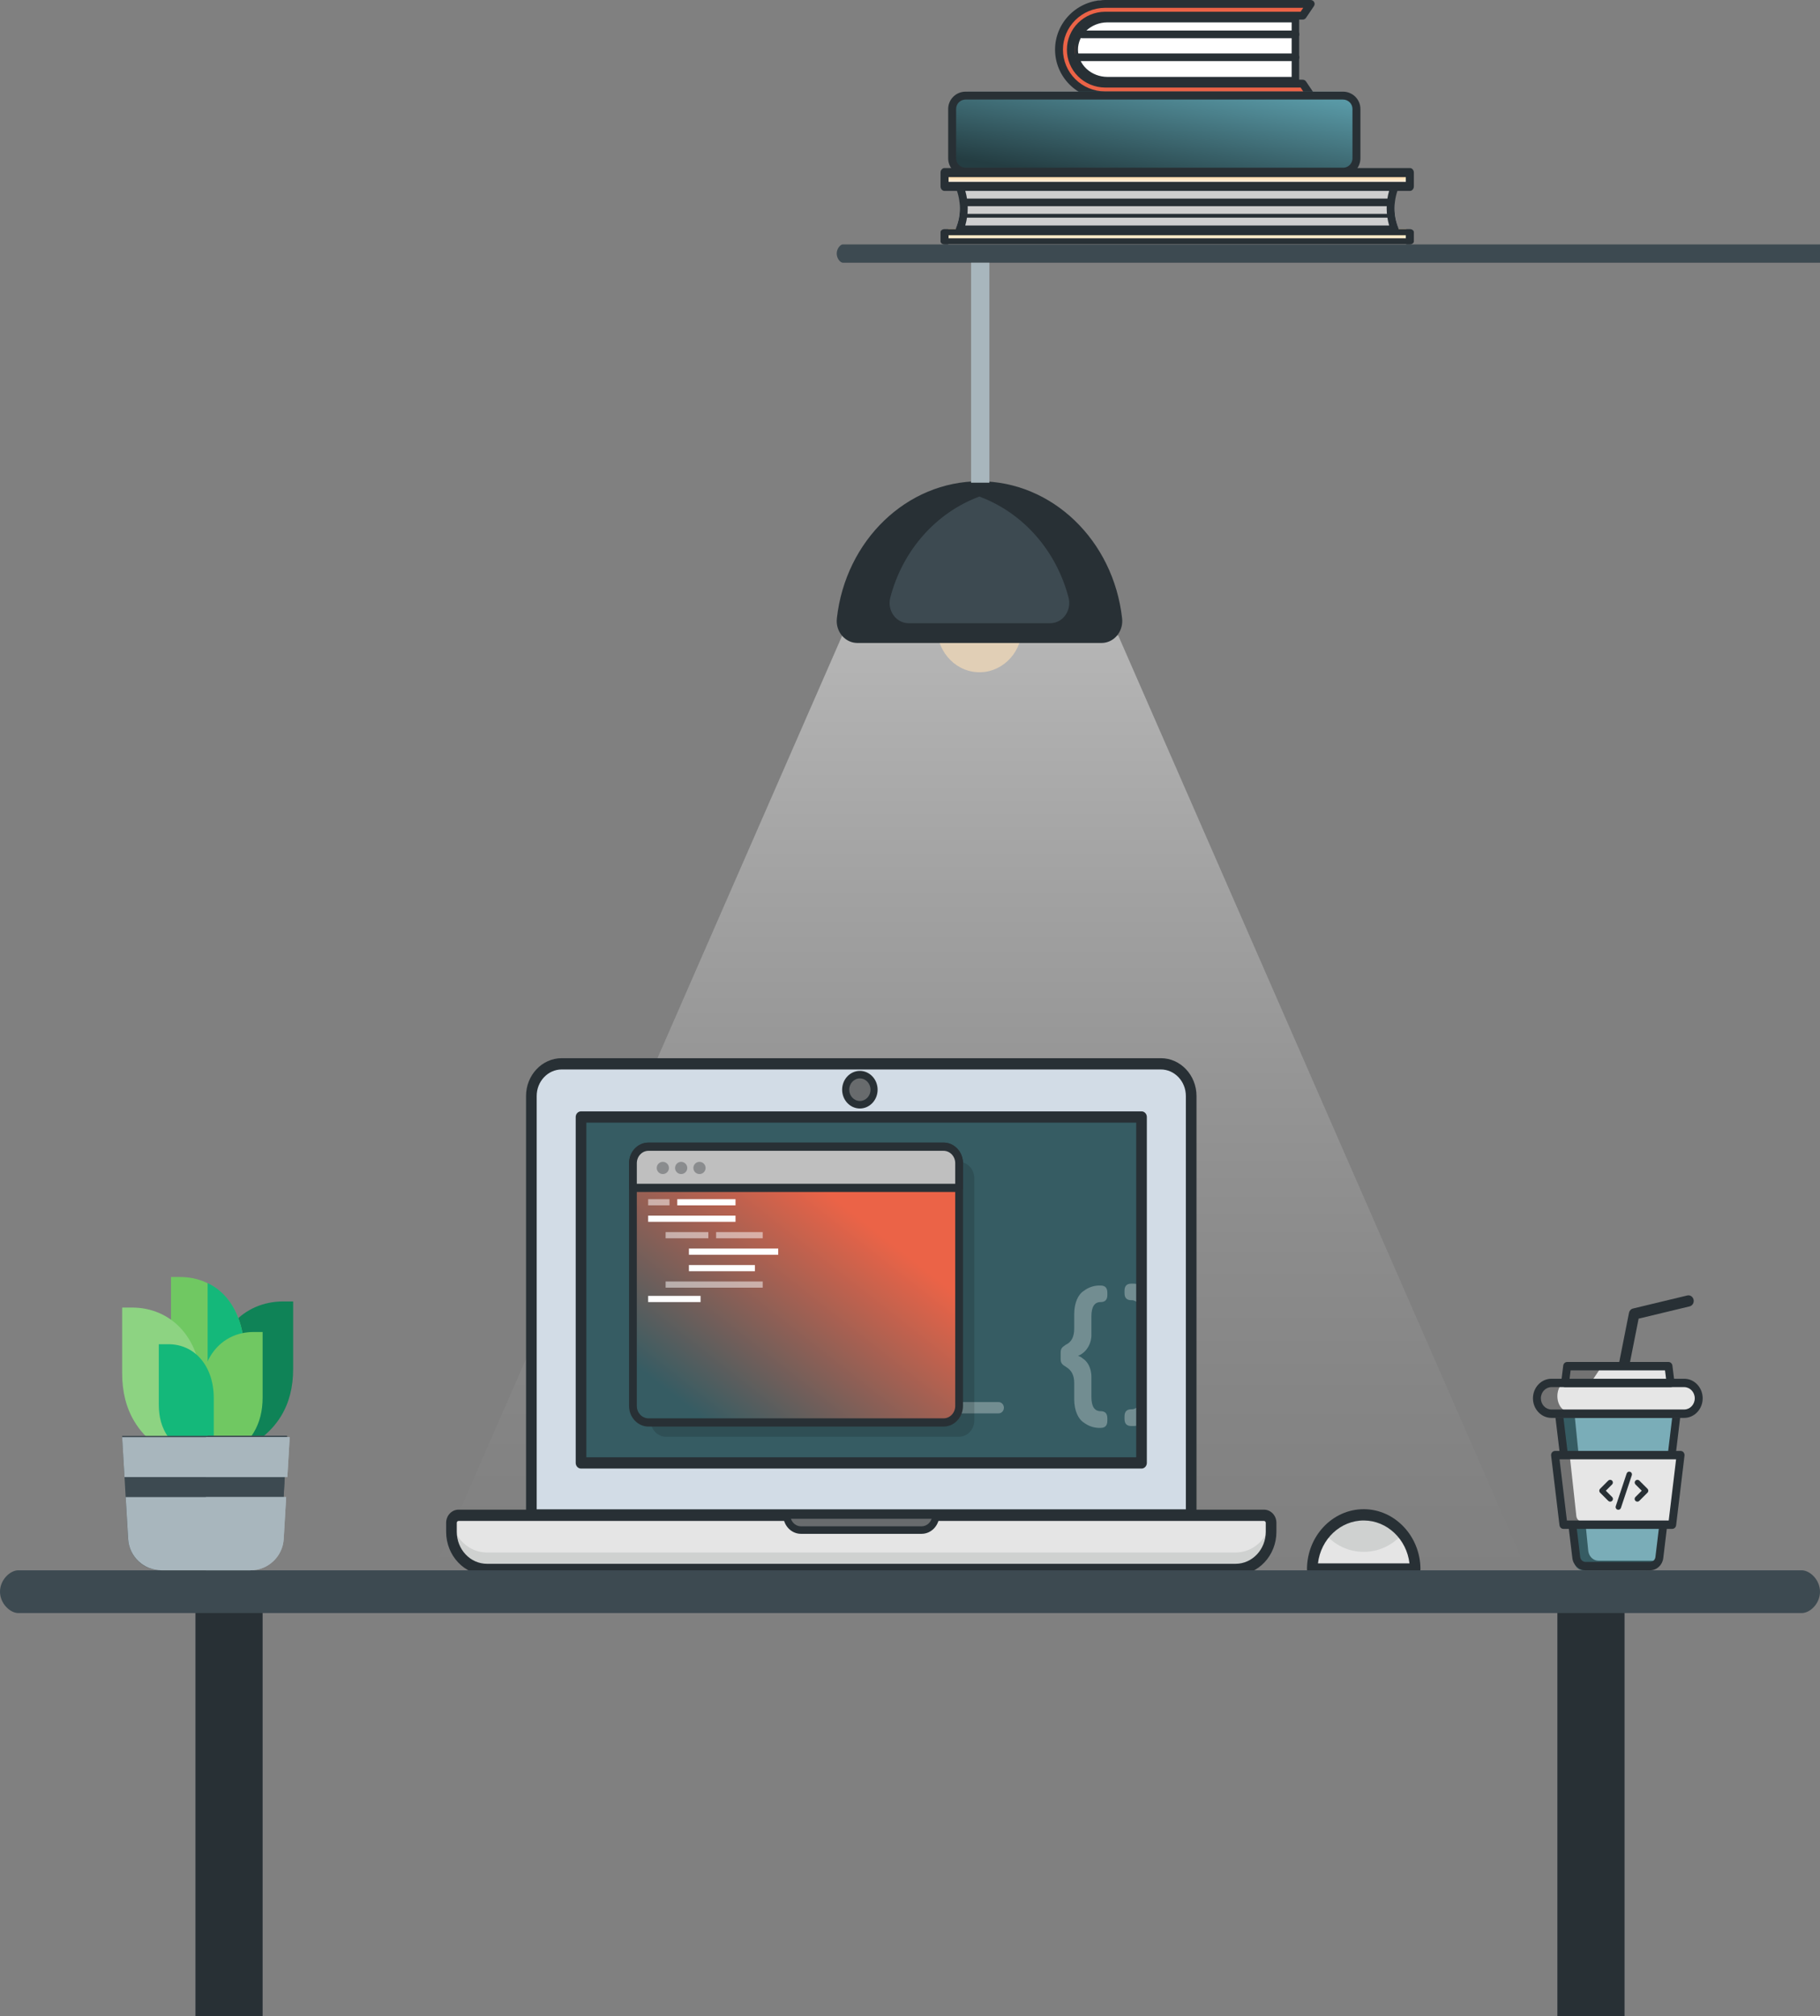 <svg width="298" height="330" viewBox="0 0 298 330" fill="none" xmlns="http://www.w3.org/2000/svg">
<rect x="0" y="0" width="298" height="330" fill="#808080" stroke="none"/>
<g clip-path="url(#clip0_59_457)">
<path opacity="0.43" d="M250 257H71L137.907 104H183.093L250 257Z" fill="url(#paint0_linear_59_457)"/>
<path d="M91.973 174.109H190.069C192.814 174.109 195.039 176.466 195.039 179.374V247.955H87.004V179.374C87.004 176.466 89.228 174.109 91.973 174.109Z" fill="#D2DCE6"/>
<path d="M195.039 248.878H87.004C86.523 248.878 86.133 248.465 86.133 247.955V179.374C86.133 175.962 88.753 173.186 91.973 173.186H190.07C193.29 173.186 195.91 175.962 195.91 179.374V247.955C195.911 248.465 195.521 248.878 195.039 248.878ZM87.875 247.032H194.168V179.374C194.168 176.98 192.33 175.032 190.07 175.032H91.973C89.713 175.032 87.875 176.98 87.875 179.374V247.032H87.875Z" fill="#283035"/>
<path d="M186.772 183H95V239.615H186.772V183Z" fill="#365C63"/>
<g opacity="0.3">
<path d="M163.505 231.317H148.403C147.922 231.317 147.532 230.904 147.532 230.394C147.532 229.884 147.922 229.471 148.403 229.471H163.505C163.986 229.471 164.376 229.884 164.376 230.394C164.376 230.904 163.986 231.317 163.505 231.317Z" fill="white"/>
</g>
<g opacity="0.3">
<path d="M185.22 212.795C185.818 212.755 186.364 213.155 186.541 213.762V210.238C186.222 210.139 185.891 210.088 185.559 210.086H185.22C184.489 210.086 184.124 210.474 184.124 211.247V211.662C184.124 212.408 184.489 212.795 185.22 212.795Z" fill="white"/>
<path d="M186.541 229.691C186.361 230.294 185.816 230.69 185.22 230.651C184.489 230.651 184.124 231.037 184.124 231.811V232.226C184.124 233 184.49 233.387 185.22 233.387H185.559C185.891 233.385 186.222 233.334 186.541 233.235V229.691Z" fill="white"/>
</g>
<path d="M186.908 240.35H95.135C94.654 240.35 94.264 239.936 94.264 239.426V182.811C94.264 182.301 94.654 181.888 95.135 181.888H186.908C187.389 181.888 187.779 182.301 187.779 182.811V239.426C187.779 239.936 187.389 240.35 186.908 240.35ZM96.007 238.503H186.036V183.734H96.007V238.503Z" fill="#283035"/>
<path d="M75.083 248H206.962C207.603 248 208.123 248.551 208.123 249.231V250.705C208.123 254.104 205.523 256.859 202.315 256.859H79.729C76.521 256.859 73.921 254.104 73.921 250.705V249.231C73.921 248.551 74.441 248 75.083 248Z" fill="#E5E5E5"/>
<path d="M202.314 254.088H79.728C76.849 254.086 74.407 251.849 73.989 248.831C73.945 248.959 73.922 249.094 73.921 249.231V250.705C73.921 254.104 76.521 256.859 79.729 256.859H202.315C205.523 256.859 208.123 254.104 208.123 250.705V249.231C208.122 249.094 208.099 248.959 208.055 248.831C207.637 251.85 205.194 254.087 202.314 254.088Z" fill="#CFD1D0"/>
<path d="M202.315 257.782H79.729C76.046 257.782 73.05 254.607 73.05 250.705V249.231C73.05 248.043 73.962 247.077 75.083 247.077H206.962C208.082 247.077 208.995 248.043 208.995 249.231V250.705C208.995 254.607 205.998 257.782 202.315 257.782ZM75.083 248.923C74.923 248.923 74.792 249.061 74.792 249.231V250.705C74.792 253.589 77.007 255.936 79.729 255.936H202.315C205.037 255.936 207.252 253.589 207.252 250.705V249.231C207.252 249.061 207.122 248.923 206.962 248.923H75.083Z" fill="#283035"/>
<path d="M128.824 247.955H153.219C153.219 249.314 152.179 250.416 150.896 250.416H131.147C129.864 250.416 128.824 249.314 128.824 247.955Z" fill="#686B6D"/>
<path d="M150.896 251.032H131.147C129.546 251.032 128.243 249.652 128.243 247.955C128.243 247.615 128.503 247.34 128.824 247.34H153.219C153.54 247.34 153.8 247.615 153.8 247.955C153.8 249.651 152.497 251.032 150.896 251.032ZM129.505 248.57C129.744 249.287 130.39 249.801 131.147 249.801H150.896C151.653 249.801 152.299 249.287 152.539 248.57H129.505Z" fill="#283035"/>
<path d="M140.793 180.806C142.076 180.806 143.116 179.704 143.116 178.344C143.116 176.985 142.076 175.883 140.793 175.883C139.51 175.883 138.47 176.985 138.47 178.344C138.47 179.704 139.51 180.806 140.793 180.806Z" fill="#686B6D"/>
<path d="M140.793 181.421C139.192 181.421 137.889 180.041 137.889 178.344C137.889 176.648 139.192 175.267 140.793 175.267C142.394 175.267 143.697 176.648 143.697 178.344C143.697 180.041 142.394 181.421 140.793 181.421ZM140.793 176.498C139.832 176.498 139.051 177.326 139.051 178.344C139.051 179.362 139.832 180.19 140.793 180.19C141.754 180.19 142.536 179.362 142.536 178.344C142.536 177.326 141.754 176.498 140.793 176.498Z" fill="#283035"/>
<path d="M214.871 256.791C214.899 251.865 218.69 247.895 223.34 247.923C227.951 247.952 231.682 251.906 231.71 256.791H214.871Z" fill="#E5E5E5"/>
<path d="M223.29 253.974C225.727 253.998 228.053 252.906 229.673 250.978C226.646 247.243 221.335 246.815 217.81 250.022C217.487 250.316 217.185 250.636 216.908 250.978C218.527 252.906 220.854 253.998 223.29 253.974Z" fill="#CFD1D0"/>
<path d="M231.709 257.714H214.871C214.639 257.714 214.417 257.616 214.253 257.442C214.09 257.268 213.999 257.031 214 256.786C214.03 251.378 218.192 247 223.289 247C223.308 247 223.326 247 223.345 247C228.407 247.032 232.551 251.421 232.581 256.786C232.582 257.031 232.491 257.267 232.327 257.442C232.164 257.616 231.941 257.714 231.709 257.714ZM215.798 255.868H230.782C230.325 251.943 227.152 248.87 223.334 248.847C219.478 248.824 216.256 251.897 215.798 255.868Z" fill="#283035"/>
<path opacity="0.14" d="M109.057 190.152H157.004C158.4 190.152 159.531 191.356 159.531 192.841V232.463C159.531 233.948 158.4 235.152 157.004 235.152H109.057C107.662 235.152 106.531 233.948 106.531 232.463V192.841C106.531 191.356 107.662 190.152 109.057 190.152Z" fill="black"/>
<path d="M106.105 188.152H154.957C156.378 188.152 157.531 189.356 157.531 190.841V230.463C157.531 231.948 156.378 233.152 154.957 233.152H106.105C104.683 233.152 103.531 231.948 103.531 230.463V190.841C103.531 189.356 104.683 188.152 106.105 188.152Z" fill="url(#paint1_linear_59_457)"/>
<path d="M154.495 233.477H106.181C104.427 233.477 103 231.966 103 230.107V190.371C103 188.512 104.427 187 106.181 187H154.495C156.249 187 157.676 188.512 157.676 190.371V230.107C157.676 231.966 156.249 233.477 154.495 233.477ZM106.181 188.347C105.128 188.347 104.272 189.255 104.272 190.371V230.107C104.272 231.222 105.128 232.13 106.181 232.13H154.495C155.548 232.13 156.405 231.223 156.405 230.107V190.371C156.405 189.255 155.548 188.347 154.495 188.347H106.181Z" fill="#283035"/>
<path d="M106.104 188.152H154.957C156.378 188.152 157.531 189.227 157.531 190.554V194.152H103.531V190.554C103.531 189.228 104.683 188.152 106.104 188.152Z" fill="#BFBFBF"/>
<path d="M157.041 195.083H103.636C103.285 195.083 103 194.781 103 194.409V190.371C103 188.512 104.427 187 106.181 187H154.495C156.249 187 157.676 188.512 157.676 190.371V194.409C157.676 194.782 157.391 195.083 157.041 195.083ZM104.272 193.736H156.405V190.371C156.405 189.255 155.548 188.347 154.495 188.347H106.181C105.128 188.347 104.272 189.255 104.272 190.371V193.736Z" fill="#283035"/>
<path opacity="0.35" d="M108.531 192.152C109.083 192.152 109.531 191.704 109.531 191.152C109.531 190.6 109.083 190.152 108.531 190.152C107.978 190.152 107.531 190.6 107.531 191.152C107.531 191.704 107.978 192.152 108.531 192.152Z" fill="#283035"/>
<path opacity="0.35" d="M111.531 192.152C112.083 192.152 112.531 191.704 112.531 191.152C112.531 190.6 112.083 190.152 111.531 190.152C110.978 190.152 110.531 190.6 110.531 191.152C110.531 191.704 110.978 192.152 111.531 192.152Z" fill="#283035"/>
<path opacity="0.35" d="M114.531 192.152C115.083 192.152 115.531 191.704 115.531 191.152C115.531 190.6 115.083 190.152 114.531 190.152C113.978 190.152 113.531 190.6 113.531 191.152C113.531 191.704 113.978 192.152 114.531 192.152Z" fill="#283035"/>
<path opacity="0.5" d="M109.622 196.262H106.126V197.272H109.622V196.262Z" fill="white"/>
<path d="M120.431 196.262H110.894V197.272H120.431V196.262Z" fill="white"/>
<path d="M120.431 198.956H106.126V199.967H120.431V198.956Z" fill="white"/>
<path opacity="0.5" d="M115.98 201.651H108.987V202.661H115.98V201.651Z" fill="white"/>
<path opacity="0.5" d="M124.881 201.651H117.252V202.661H124.881V201.651Z" fill="white"/>
<path d="M127.424 204.345H112.801V205.355H127.424V204.345Z" fill="white"/>
<path d="M123.61 207.039H112.801V208.05H123.61V207.039Z" fill="white"/>
<path opacity="0.5" d="M124.881 209.734H108.987V210.744H124.881V209.734Z" fill="white"/>
<path d="M114.709 212.091H106.126V213.102H114.709V212.091Z" fill="white"/>
<g opacity="0.3">
<path d="M175.887 226.314C175.887 225.098 175.443 224.242 174.556 223.717C173.93 223.357 173.669 223.081 173.669 222.445V221.368C173.669 220.622 173.982 220.456 174.53 220.069C175.443 219.655 175.887 218.77 175.887 217.444V215.094C175.887 213.215 176.539 211.833 177.478 211.252C178.181 210.722 179.016 210.423 179.878 210.395H180.217C180.948 210.395 181.313 210.782 181.313 211.556V211.969C181.313 212.715 180.948 213.102 180.217 213.102C179.201 213.102 178.704 213.876 178.704 215.452V218.354C178.757 219.793 178.013 221.132 176.8 221.781L176.565 221.864V221.919C176.833 222.003 177.081 222.144 177.295 222.334C177.948 222.748 178.704 223.716 178.704 225.402V228.636C178.704 230.183 179.2 230.958 180.217 230.958C180.948 230.958 181.313 231.344 181.313 232.118V232.533C181.313 233.307 180.948 233.694 180.217 233.694H179.878C179.016 233.666 178.181 233.368 177.478 232.837C176.539 232.257 175.887 230.847 175.887 228.995V226.314Z" fill="white"/>
</g>
<path d="M297.994 43H138.006C137.612 43 137 42.328 137 41.5C137 40.672 137.612 40 138.006 40H297.994C298.388 40 299 40.672 299 41.5C299 42.328 298.388 43 297.994 43Z" fill="#3D4A51"/>
<path d="M32 332.327C32 303.818 32 288.182 32 259.673C32 259.336 34.462 259 37.5 259C40.538 259 43 259.336 43 259.673L43 332.327C43 332.664 40.538 333 37.5 333C34.462 333 32 332.674 32 332.327Z" fill="#283035"/>
<path d="M255 332.336C255 304.213 255 288.787 255 260.664C255 260.332 257.462 260 260.5 260C263.538 260 266 260.332 266 260.664L266 332.336C266 332.668 263.538 333 260.5 333C257.462 333 255 332.678 255 332.336Z" fill="#283035"/>
<path d="M295 264C180.194 264 117.806 264 3 264C1.645 264 0 262.433 0 260.5C0 258.567 1.645 257 3 257C117.677 257 180.323 257 295 257C296.355 257 298 258.567 298 260.5C298 262.433 296.397 264 295 264Z" fill="#3D4A51"/>
<path d="M167.26 103.823C167.877 99.797 165.297 96.004 161.497 95.35C157.697 94.697 154.117 97.431 153.5 101.457C152.884 105.483 155.464 109.276 159.264 109.929C163.064 110.582 166.644 107.849 167.26 103.823Z" fill="#FFE1B7" fill-opacity="0.6"/>
<path d="M140.368 104.308C138.984 104.303 137.865 103.11 137.87 101.643C137.87 101.537 137.877 101.431 137.889 101.326C139.244 89.138 148.795 79.692 160.377 79.692C171.959 79.692 181.51 89.138 182.865 101.326C183.035 102.781 182.059 104.107 180.685 104.288C180.585 104.301 180.485 104.307 180.385 104.308H140.368Z" fill="#3D4A51"/>
<path d="M164.057 80.29C163.982 80.278 163.906 80.269 163.831 80.257C163.567 80.216 163.302 80.179 163.035 80.147C162.913 80.133 162.792 80.121 162.67 80.109C162.448 80.087 162.227 80.067 162.005 80.053C161.876 80.045 161.748 80.035 161.619 80.029C161.272 80.011 160.922 80 160.573 80C160.225 80 159.876 80.011 159.531 80.029C159.372 80.037 159.213 80.05 159.055 80.061C158.884 80.074 158.712 80.087 158.542 80.104C158.333 80.124 158.125 80.148 157.917 80.174C157.816 80.187 157.714 80.201 157.614 80.216C147.152 81.7 138.932 90.935 138.007 102.446C137.916 103.543 138.681 104.51 139.716 104.608C139.77 104.613 139.824 104.615 139.878 104.615H181.268C182.302 104.618 183.143 103.733 183.146 102.637C183.146 102.584 183.144 102.531 183.14 102.479C182.244 91.145 174.278 82.005 164.057 80.29ZM145.768 97.824C147.773 90.104 153.226 83.918 160.358 81.27C167.497 83.913 172.957 90.1 174.965 97.824C175.415 99.59 174.43 101.408 172.763 101.885C172.494 101.962 172.216 102.001 171.937 102H148.795C147.069 102.006 145.665 100.529 145.659 98.7C145.658 98.405 145.695 98.11 145.768 97.824Z" fill="#283035"/>
<path d="M140.388 105.231C140.387 105.231 140.386 105.231 140.385 105.231C139.478 105.228 138.627 104.852 137.988 104.17C137.348 103.489 136.997 102.585 137 101.624C137 101.48 137.009 101.334 137.026 101.191C138.457 88.411 148.496 78.769 160.377 78.769C172.258 78.769 182.297 88.411 183.728 101.196C183.839 102.145 183.594 103.087 183.036 103.845C182.479 104.602 181.676 105.085 180.776 105.203C180.641 105.221 180.504 105.23 180.368 105.231H140.388ZM140.388 103.385H180.365C180.429 103.385 180.496 103.38 180.562 103.371C181 103.314 181.39 103.079 181.662 102.71C181.933 102.342 182.052 101.883 181.998 101.419C180.671 89.557 171.376 80.615 160.377 80.615C149.379 80.615 140.083 89.557 138.755 101.414C138.747 101.489 138.743 101.559 138.742 101.629C138.741 102.097 138.912 102.537 139.223 102.869C139.534 103.2 139.947 103.383 140.388 103.385H140.388V103.385Z" fill="#283035"/>
<path d="M162 43H159V79H162V43Z" fill="#A8B6BD"/>
<path d="M46.367 213C43.15 213 40.252 214.256 38.206 216.535C36.108 218.872 35 222.119 35 225.925V239L37.149 238.274C41.251 236.889 44.235 234.698 46.02 231.761C47.352 229.567 48 227.037 48 224.026V213H46.367Z" fill="#0F8357"/>
<path d="M37.048 212.402C35.164 210.208 32.494 209 29.531 209H28V222.782C28 227.301 29.176 232.418 37.9 236.111L40 237V221.431C40 217.772 38.979 214.65 37.048 212.402Z" fill="#70C862"/>
<path d="M37.226 212.544C36.323 211.431 35.226 210.573 34 210V233.823C35.103 234.631 36.43 235.401 38.027 236.116L40 237V221.521C40 217.883 39.041 214.779 37.226 212.544Z" fill="#14B87A"/>
<path d="M29.794 217.612C27.748 215.283 24.85 214 21.633 214H20V224.701C20 227.778 20.648 230.362 21.98 232.604C23.765 235.604 26.749 237.844 30.851 239.259L33 240V227.205C33 223.317 31.891 220 29.794 217.612Z" fill="#8DD382"/>
<path d="M41.5 218C39.094 218 36.924 218.947 35.39 220.667C33.826 222.42 33 224.847 33 227.684V240L34.974 239.329C37.999 238.301 40.203 236.668 41.527 234.475C42.518 232.833 43 230.946 43 228.704V218H41.5Z" fill="#70C862"/>
<path d="M27.57 220H26V229.712C26 231.095 26.139 232.911 27.219 234.695C28.309 236.496 30.15 237.931 32.847 239.081L35 240V228.819C35 223.627 31.945 220 27.57 220Z" fill="#14B87A"/>
<path d="M20 235L20.965 251.823C21.131 254.726 23.482 257 26.316 257H40.684C43.518 257 45.869 254.726 46.035 251.823L47 235H20Z" fill="#3D4A51"/>
<path d="M34 235V257H40.918C43.647 257 45.911 254.726 46.071 251.823L47 235H34Z" fill="#3D4A51"/>
<path d="M20.98 251.873C21.149 254.748 23.538 257 26.418 257H41.015C43.895 257 46.283 254.748 46.452 251.873L46.855 245.017H20.577L20.98 251.873Z" fill="#A8B6BD"/>
<path d="M47.432 235.213H20L20.385 241.749H47.048L47.432 235.213Z" fill="#A8B6BD"/>
<path d="M33.716 235.213V241.749H47.048L47.432 235.213H33.716Z" fill="#A8B6BD"/>
<path d="M33.716 245.017V257H41.015C43.895 257 46.283 254.748 46.452 251.873L46.855 245.017H33.716Z" fill="#A8B6BD"/>
<path d="M265.879 224.507C265.821 224.507 265.761 224.5 265.701 224.487C265.234 224.383 264.935 223.898 265.033 223.403L266.725 214.863C266.794 214.513 267.05 214.237 267.379 214.158L276.27 212.023C276.735 211.911 277.198 212.22 277.303 212.713C277.409 213.206 277.117 213.696 276.652 213.808L268.301 215.814L266.724 223.779C266.639 224.21 266.279 224.507 265.879 224.507Z" fill="#283035"/>
<path d="M259.271 256H269.728C270.479 256 271.112 255.399 271.207 254.598L274 231H255L257.793 254.598C257.888 255.399 258.521 256 259.271 256Z" fill="#7AADB8"/>
<path d="M257.866 232L260.051 253.794C260.144 254.723 260.862 255.426 261.717 255.426H271L270.98 255.598C270.886 256.399 270.262 257 269.522 257H259.212C258.472 257 257.848 256.399 257.754 255.598L255 232H257.866Z" fill="#365C63"/>
<path d="M270.196 257H259.593H259.592C258.509 256.999 257.588 256.14 257.451 255.001L254.619 231.457C254.595 231.262 254.652 231.065 254.775 230.917C254.898 230.769 255.075 230.684 255.261 230.684H274.528C274.714 230.684 274.891 230.768 275.014 230.917C275.137 231.065 275.194 231.262 275.171 231.457L272.339 255.001C272.202 256.141 271.281 257 270.196 257ZM259.593 255.627H270.196C270.63 255.627 270.999 255.284 271.053 254.828L273.793 232.057H255.997L258.737 254.828C258.792 255.283 259.16 255.627 259.593 255.627Z" fill="#283035"/>
<path d="M273.667 249L275 238H255L256.333 249H273.667Z" fill="#737373"/>
<path d="M273.8 249L275 238H257L258.105 248.127C258.16 248.625 258.541 249 258.994 249H273.8Z" fill="#E6E6E6"/>
<path d="M273.802 250.222H255.988C255.662 250.222 255.386 249.965 255.345 249.622L253.975 238.235C253.952 238.04 254.009 237.843 254.132 237.695C254.255 237.547 254.432 237.462 254.618 237.462H275.172C275.358 237.462 275.535 237.547 275.658 237.695C275.781 237.843 275.838 238.04 275.814 238.235L274.444 249.622C274.403 249.965 274.128 250.222 273.802 250.222ZM256.558 248.849H273.231L274.436 238.835H255.354L256.558 248.849Z" fill="#283035"/>
<g clip-path="url(#clip1_59_457)">
<path fill-rule="evenodd" clip-rule="evenodd" d="M266.906 240.875C266.961 240.894 267.013 240.923 267.057 240.961C267.101 241 267.138 241.047 267.164 241.099C267.19 241.151 267.206 241.208 267.21 241.267C267.214 241.325 267.207 241.384 267.188 241.44L265.403 246.794C265.366 246.906 265.286 246.999 265.18 247.052C265.074 247.105 264.951 247.114 264.839 247.076C264.727 247.039 264.634 246.958 264.581 246.853C264.528 246.747 264.519 246.624 264.557 246.512L266.341 241.158C266.36 241.102 266.389 241.051 266.427 241.006C266.466 240.962 266.513 240.926 266.565 240.9C266.617 240.873 266.675 240.858 266.733 240.854C266.791 240.849 266.85 240.857 266.906 240.875ZM263.957 242.322C264.041 242.405 264.088 242.519 264.088 242.637C264.088 242.756 264.041 242.869 263.957 242.953L262.934 243.976L263.957 244.999C264 245.04 264.034 245.089 264.057 245.144C264.08 245.198 264.093 245.257 264.093 245.316C264.094 245.375 264.082 245.434 264.06 245.489C264.038 245.544 264.004 245.593 263.963 245.635C263.921 245.677 263.871 245.71 263.816 245.733C263.761 245.755 263.702 245.766 263.643 245.766C263.584 245.765 263.525 245.753 263.471 245.73C263.416 245.706 263.367 245.672 263.326 245.63L261.988 244.291C261.904 244.208 261.857 244.094 261.857 243.976C261.857 243.857 261.904 243.744 261.988 243.66L263.326 242.322C263.41 242.238 263.523 242.191 263.642 242.191C263.76 242.191 263.873 242.238 263.957 242.322ZM267.788 242.322C267.871 242.238 267.985 242.191 268.103 242.191C268.222 242.191 268.335 242.238 268.419 242.322L269.757 243.66C269.841 243.744 269.888 243.857 269.888 243.976C269.888 244.094 269.841 244.208 269.757 244.291L268.419 245.63C268.378 245.672 268.328 245.706 268.274 245.73C268.219 245.753 268.161 245.765 268.102 245.766C268.042 245.766 267.984 245.755 267.929 245.733C267.874 245.71 267.824 245.677 267.782 245.635C267.74 245.593 267.707 245.544 267.685 245.489C267.662 245.434 267.651 245.375 267.652 245.316C267.652 245.257 267.664 245.198 267.688 245.144C267.711 245.089 267.745 245.04 267.788 244.999L268.811 243.976L267.788 242.953C267.704 242.869 267.657 242.756 267.657 242.637C267.657 242.519 267.704 242.405 267.788 242.322Z" fill="#283035"/>
</g>
<path d="M275.669 232H254.331C253.044 232 252 230.657 252 229C252 227.343 253.044 226 254.331 226H275.669C276.956 226 278 227.343 278 229C278 230.657 276.956 232 275.669 232Z" fill="#737373"/>
<path d="M276.179 231H256.821C255.815 231 255 229.881 255 228.5C255 227.119 255.815 226 256.821 226H276.179C277.185 226 278 227.119 278 228.5C278 229.881 277.185 231 276.179 231Z" fill="#E6E6E6"/>
<path d="M275.766 232.057H254.023C252.356 232.057 251 230.62 251 228.854C251 227.087 252.356 225.65 254.023 225.65H275.766C277.433 225.65 278.79 227.087 278.79 228.854C278.79 230.62 277.433 232.057 275.766 232.057ZM254.023 227.023C253.071 227.023 252.296 227.844 252.296 228.854C252.296 229.863 253.071 230.684 254.023 230.684H275.766C276.719 230.684 277.494 229.863 277.494 228.854C277.494 227.844 276.719 227.023 275.766 227.023H254.023Z" fill="#283035"/>
<path d="M256 226H273L272.664 224H256.337L256 226Z" fill="#E6E6E6"/>
<path d="M256.379 224H262L260.67 226H256L256.379 224Z" fill="#737373"/>
<path d="M273.533 227.023H256.256C256.069 227.023 255.892 226.938 255.769 226.789C255.646 226.641 255.589 226.443 255.614 226.247L255.956 223.502C255.998 223.16 256.273 222.905 256.598 222.905H273.191C273.516 222.905 273.791 223.16 273.833 223.502L274.175 226.247C274.2 226.443 274.143 226.641 274.02 226.789C273.897 226.938 273.72 227.023 273.533 227.023ZM256.995 225.65H272.794L272.623 224.278H257.166L256.995 225.65Z" fill="#283035"/>
<path d="M180.85 13.75C179.361 13.739 177.937 13.141 176.888 12.088C175.839 11.034 175.25 9.609 175.25 8.125C175.25 6.641 175.839 5.216 176.888 4.163C177.937 3.109 179.361 2.511 180.85 2.5H212.75V13.75H180.85Z" fill="#CECECE"/>
<path d="M181.119 0H212.75V15H181.119C179.231 15 177.42 14.21 176.085 12.803C174.75 11.397 174 9.489 174 7.5C174 6.515 174.184 5.54 174.542 4.63C174.9 3.72 175.424 2.893 176.085 2.197C176.746 1.5 177.531 0.948 178.395 0.571C179.258 0.194 180.184 -9.03882e-10 181.119 0Z" fill="white"/>
<path d="M212.081 6.25H177.169C176.992 6.25 176.821 6.184 176.696 6.067C176.57 5.95 176.5 5.791 176.5 5.625C176.5 5.459 176.57 5.3 176.696 5.183C176.821 5.066 176.992 5 177.169 5H212.081C212.258 5 212.429 5.066 212.554 5.183C212.68 5.3 212.75 5.459 212.75 5.625C212.75 5.791 212.68 5.95 212.554 6.067C212.429 6.184 212.258 6.25 212.081 6.25Z" fill="#283035"/>
<path d="M212.058 10H175.942C175.758 10 175.582 9.934 175.453 9.817C175.323 9.7 175.25 9.541 175.25 9.375C175.25 9.209 175.323 9.05 175.453 8.933C175.582 8.816 175.758 8.75 175.942 8.75H212.058C212.242 8.75 212.418 8.816 212.547 8.933C212.677 9.05 212.75 9.209 212.75 9.375C212.75 9.541 212.677 9.7 212.547 9.817C212.418 9.934 212.242 10 212.058 10Z" fill="#283035"/>
<path d="M212.121 13.75H181.29C179.684 13.739 178.148 13.142 177.016 12.088C175.885 11.034 175.25 9.61 175.25 8.125C175.25 6.64 175.885 5.215 177.016 4.162C178.148 3.108 179.684 2.511 181.29 2.5H212.121C212.288 2.5 212.448 2.561 212.566 2.67C212.684 2.779 212.75 2.927 212.75 3.082V13.168C212.75 13.323 212.684 13.471 212.566 13.58C212.448 13.689 212.288 13.75 212.121 13.75ZM181.29 3.662C180.017 3.672 178.799 4.146 177.903 4.982C177.006 5.817 176.503 6.947 176.503 8.124C176.503 9.301 177.006 10.43 177.903 11.266C178.799 12.102 180.017 12.576 181.29 12.586H211.492V3.662H181.29Z" fill="#283035"/>
<path d="M181.464 14.162C180 14.149 178.601 13.508 177.57 12.377C176.539 11.247 175.96 9.718 175.96 8.125C175.96 6.532 176.539 5.003 177.57 3.873C178.601 2.742 180 2.101 181.464 2.088H213.346L214.625 0H181.464C179.484 0 177.586 0.856 176.186 2.38C174.786 3.903 174 5.97 174 8.125C174 9.192 174.193 10.248 174.568 11.234C174.943 12.22 175.493 13.116 176.186 13.87C176.879 14.625 177.702 15.223 178.607 15.632C179.513 16.04 180.484 16.25 181.464 16.25H214.625L213.346 14.162H181.464Z" fill="#EB6347"/>
<path d="M214.601 16.25H180.927C178.754 16.236 176.674 15.375 175.142 13.852C173.61 12.33 172.75 10.271 172.75 8.125C172.75 5.979 173.61 3.92 175.142 2.398C176.674 0.875 178.754 0.013 180.927 0H214.601C214.718 2.13174e-05 214.834 0.032 214.934 0.091C215.035 0.151 215.118 0.236 215.173 0.339C215.229 0.441 215.255 0.556 215.249 0.672C215.244 0.788 215.206 0.9 215.141 0.997L213.842 2.92C213.783 3.008 213.703 3.08 213.608 3.13C213.514 3.18 213.409 3.206 213.302 3.206H180.927C179.613 3.217 178.356 3.739 177.43 4.661C176.505 5.582 175.985 6.827 175.985 8.125C175.985 9.423 176.505 10.668 177.43 11.589C178.356 12.511 179.613 13.033 180.927 13.044H213.302C213.409 13.044 213.514 13.07 213.608 13.12C213.703 13.17 213.783 13.242 213.842 13.33L215.141 15.253C215.206 15.35 215.244 15.462 215.249 15.578C215.255 15.694 215.229 15.809 215.173 15.911C215.118 16.014 215.035 16.099 214.934 16.159C214.834 16.218 214.718 16.25 214.601 16.25ZM180.927 1.281C179.097 1.294 177.347 2.02 176.058 3.302C174.768 4.584 174.045 6.317 174.045 8.124C174.045 9.93 174.768 11.664 176.058 12.946C177.347 14.228 179.097 14.954 180.927 14.966H213.389L212.956 14.325H180.927C179.269 14.313 177.683 13.655 176.515 12.493C175.347 11.331 174.692 9.761 174.692 8.124C174.692 6.487 175.347 4.916 176.515 3.754C177.683 2.593 179.269 1.934 180.927 1.922H212.956L213.389 1.281H180.927Z" fill="#283035"/>
<path d="M219.34 15H158.66C157.467 15 156.5 16.079 156.5 17.411V26.339C156.5 27.671 157.467 28.75 158.66 28.75H219.34C220.533 28.75 221.5 27.671 221.5 26.339V17.411C221.5 16.079 220.533 15 219.34 15Z" fill="url(#paint2_linear_59_457)"/>
<path d="M219.899 28.75H158.101C157.345 28.749 156.621 28.451 156.086 27.92C155.552 27.389 155.251 26.67 155.25 25.919V17.831C155.251 17.08 155.552 16.361 156.086 15.83C156.621 15.299 157.345 15.001 158.101 15H219.899C220.655 15.001 221.38 15.299 221.914 15.83C222.448 16.361 222.749 17.08 222.75 17.831V25.919C222.749 26.67 222.448 27.389 221.914 27.92C221.38 28.451 220.655 28.749 219.899 28.75ZM158.101 16.292C157.691 16.293 157.297 16.455 157.006 16.743C156.716 17.032 156.552 17.423 156.552 17.831V25.919C156.552 26.327 156.716 26.718 157.006 27.007C157.297 27.295 157.691 27.457 158.101 27.458H219.899C220.31 27.457 220.703 27.295 220.994 27.006C221.284 26.718 221.448 26.327 221.448 25.919V17.831C221.448 17.423 221.284 17.032 220.994 16.744C220.703 16.455 220.31 16.293 219.899 16.292H158.101Z" fill="#283035"/>
<path d="M229 30H156.5C157.393 32.42 157.393 35.08 156.5 37.5H229C228.108 35.08 228.108 32.42 229 30Z" fill="#CECECE"/>
<path d="M230.25 28.75H155.25V30H230.25V28.75Z" fill="url(#paint3_linear_59_457)"/>
<path d="M230.843 31.25H154.657C154.483 31.25 154.316 31.171 154.192 31.031C154.069 30.891 154 30.701 154 30.503V28.247C154 28.049 154.069 27.859 154.192 27.719C154.316 27.579 154.483 27.5 154.657 27.5H230.843C231.017 27.5 231.184 27.579 231.308 27.719C231.431 27.859 231.5 28.049 231.5 28.247V30.503C231.5 30.701 231.431 30.891 231.308 31.031C231.184 31.171 231.017 31.25 230.843 31.25ZM155.314 29.757H230.186V28.993H155.314V29.757Z" fill="#283035"/>
<path d="M227.75 35H157.75V35.625H227.75V35Z" fill="#283035"/>
<path d="M230.25 37.5H155.25V40H230.25V37.5Z" fill="url(#paint4_linear_59_457)"/>
<path d="M230.843 40H154.657C154.483 40 154.316 39.948 154.192 39.854C154.069 39.761 154 39.634 154 39.502V37.998C154 37.866 154.069 37.739 154.192 37.646C154.316 37.552 154.483 37.5 154.657 37.5H230.843C231.017 37.5 231.184 37.552 231.308 37.646C231.431 37.739 231.5 37.866 231.5 37.998V39.502C231.5 39.567 231.483 39.632 231.45 39.692C231.417 39.753 231.369 39.808 231.308 39.854C231.247 39.9 231.174 39.937 231.095 39.962C231.015 39.987 230.929 40 230.843 40ZM155.314 39.005H230.186V38.495H155.314V39.005Z" fill="#283035"/>
<path d="M227.112 33.75H158.388C158.219 33.75 158.056 33.684 157.937 33.567C157.817 33.45 157.75 33.291 157.75 33.125C157.75 32.959 157.817 32.8 157.937 32.683C158.056 32.566 158.219 32.5 158.388 32.5H227.112C227.281 32.5 227.444 32.566 227.563 32.683C227.683 32.8 227.75 32.959 227.75 33.125C227.75 33.291 227.683 33.45 227.563 33.567C227.444 33.684 227.281 33.75 227.112 33.75Z" fill="#283035"/>
<path d="M228.353 38.125H157.147C157.042 38.125 156.938 38.101 156.845 38.054C156.751 38.008 156.671 37.941 156.612 37.859C156.553 37.777 156.516 37.682 156.504 37.584C156.492 37.485 156.507 37.386 156.545 37.293C157.362 35.208 157.362 32.917 156.545 30.831C156.507 30.739 156.492 30.64 156.504 30.541C156.516 30.442 156.553 30.348 156.612 30.266C156.672 30.184 156.751 30.117 156.845 30.071C156.938 30.024 157.042 30 157.147 30H228.353C228.458 30 228.562 30.024 228.655 30.071C228.749 30.117 228.828 30.184 228.888 30.266C228.947 30.348 228.984 30.442 228.996 30.541C229.008 30.639 228.993 30.739 228.955 30.831C228.139 32.917 228.139 35.208 228.955 37.294C228.994 37.386 229.008 37.486 228.996 37.584C228.984 37.683 228.947 37.777 228.888 37.859C228.828 37.941 228.749 38.008 228.655 38.054C228.562 38.101 228.458 38.125 228.353 38.125ZM158.047 36.908H227.453C226.913 35.045 226.913 33.08 227.453 31.216H158.047C158.587 33.08 158.587 35.045 158.047 36.908Z" fill="#283035"/>
</g>
<defs>
<linearGradient id="paint0_linear_59_457" x1="160.5" y1="101.873" x2="160.5" y2="262.4" gradientUnits="userSpaceOnUse">
<stop stop-color="white"/>
<stop offset="0.093" stop-color="white" stop-opacity="0.864"/>
<stop offset="0.284" stop-color="white" stop-opacity="0.605"/>
<stop offset="0.466" stop-color="white" stop-opacity="0.389"/>
<stop offset="0.633" stop-color="white" stop-opacity="0.221"/>
<stop offset="0.784" stop-color="white" stop-opacity="0.1"/>
<stop offset="0.911" stop-color="white" stop-opacity="0.026"/>
<stop offset="1" stop-color="white" stop-opacity="0"/>
</linearGradient>
<linearGradient id="paint1_linear_59_457" x1="157.707" y1="188.561" x2="120.264" y2="236.264" gradientUnits="userSpaceOnUse">
<stop offset="0.312" stop-color="#EB6347"/>
<stop offset="1" stop-color="#365C63"/>
</linearGradient>
<linearGradient id="paint2_linear_59_457" x1="174.211" y1="28.75" x2="177.286" y2="9.865" gradientUnits="userSpaceOnUse">
<stop stop-color="#243D42"/>
<stop offset="1" stop-color="#5999A6"/>
</linearGradient>
<linearGradient id="paint3_linear_59_457" x1="193.688" y1="30.188" x2="193.688" y2="28.75" gradientUnits="userSpaceOnUse">
<stop stop-color="white"/>
<stop offset="1" stop-color="#FFD499"/>
</linearGradient>
<linearGradient id="paint4_linear_59_457" x1="193.688" y1="40.375" x2="193.688" y2="37.5" gradientUnits="userSpaceOnUse">
<stop stop-color="white"/>
<stop offset="1" stop-color="#FFD499"/>
</linearGradient>
<clipPath id="clip0_59_457">
<rect width="298" height="330" fill="white"/>
</clipPath>
<clipPath id="clip1_59_457">
<rect width="8.923" height="8.923" fill="white" transform="translate(261.411 239.514)"/>
</clipPath>
</defs>
</svg>
